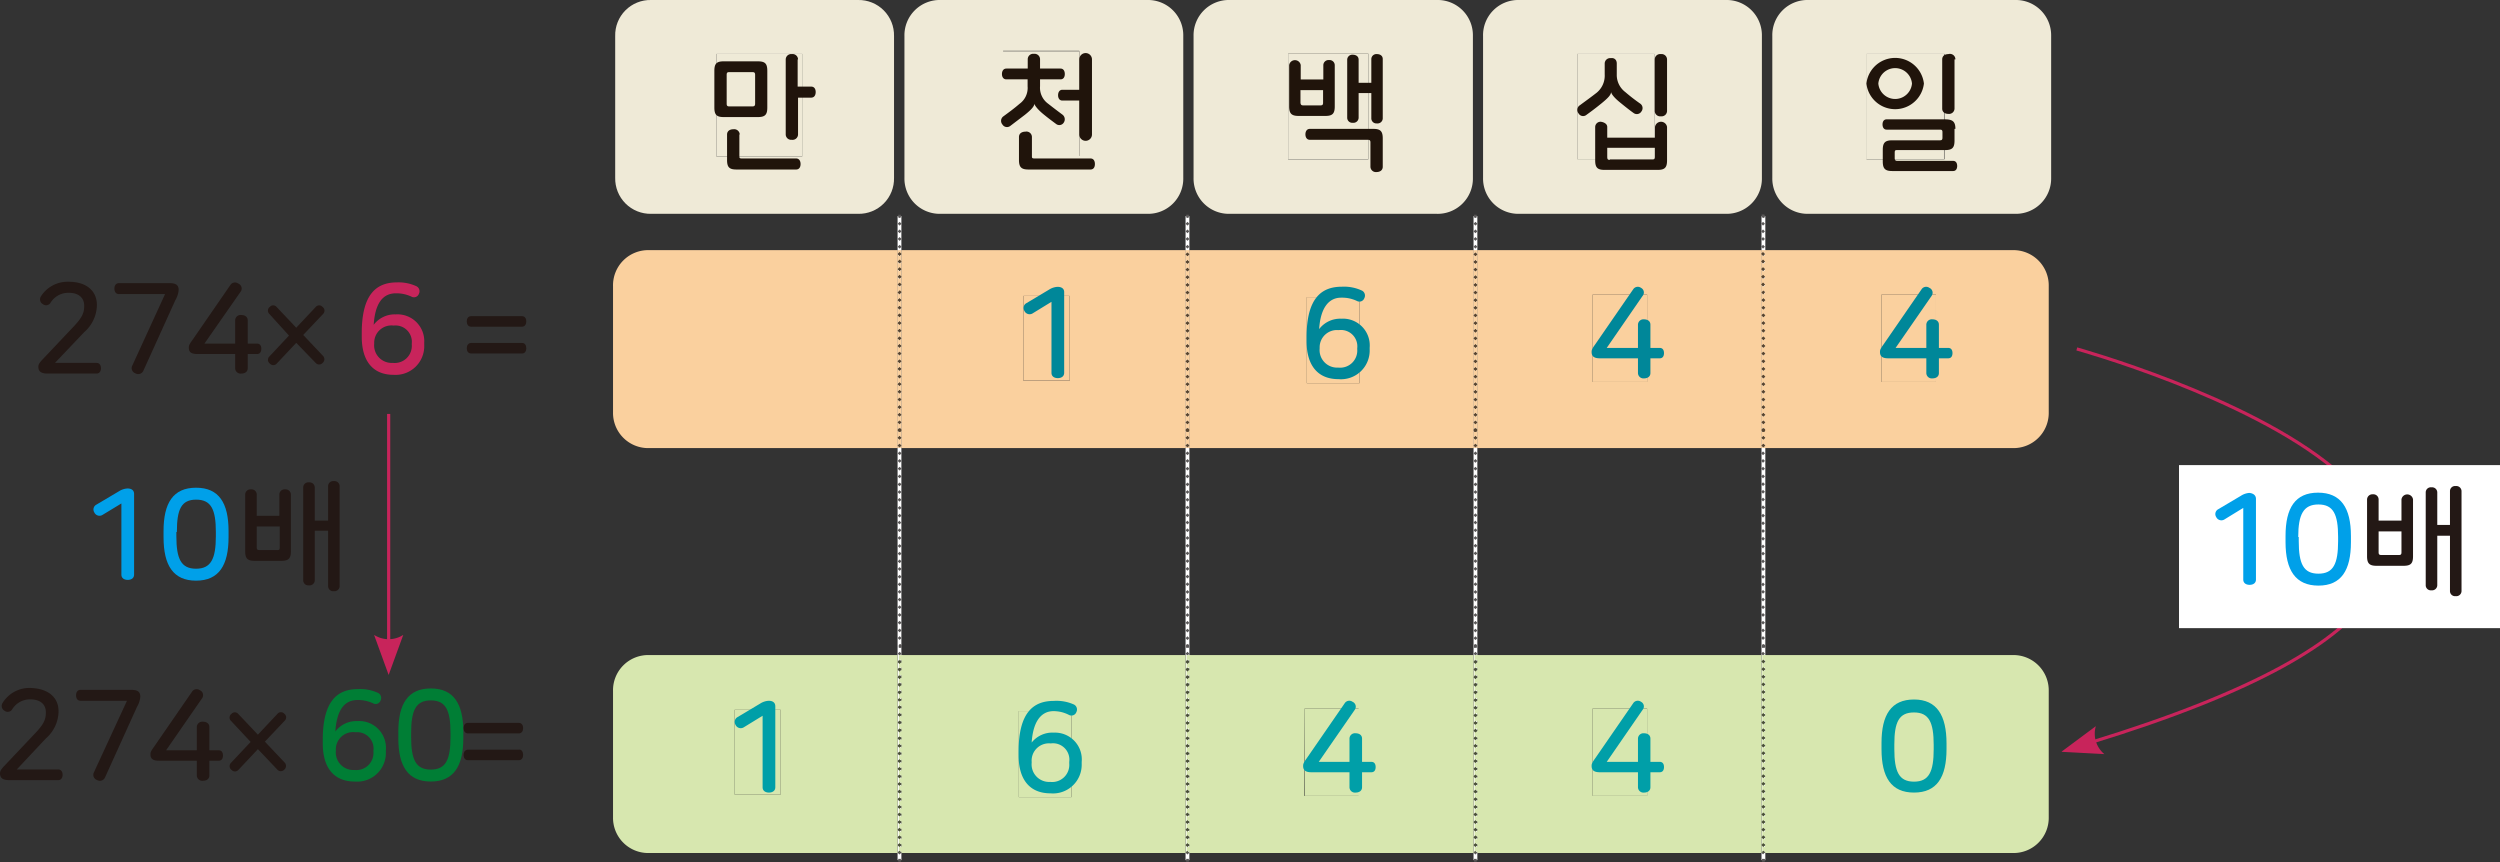 <svg xmlns="http://www.w3.org/2000/svg" xmlns:xlink="http://www.w3.org/1999/xlink" viewBox="0 0 196.89 67.89"><rect x="0" y="0" width="196.89" height="67.89" fill="#333333" stroke="none"/><defs><style>.cls-1,.cls-11{fill:none;}.cls-2{fill:#fff;}.cls-3{fill:#595757;}.cls-4{fill:#231815;}.cls-5{fill:#00a0e9;}.cls-6{clip-path:url(#clip-path);}.cls-7{fill:#efead7;}.cls-8{fill:#20140b;}.cls-9{fill:#c8245b;}.cls-10{fill:#007e35;}.cls-11{stroke:#c8245b;stroke-width:0.25px;}.cls-12{fill:#fad09e;}.cls-13{fill:#584530;}.cls-14{fill:#008799;}.cls-15{fill:#d7e7af;}.cls-16{fill:#494f38;}.cls-17{fill:#009fa8;}</style><clipPath id="clip-path" transform="translate(0 0)"><path class="cls-1" d="M56.42,4.25h6.76v8.07H56.42ZM51.28,0a2.77,2.77,0,0,0-2.83,2.84V14a2.78,2.78,0,0,0,2.83,2.84h16.3A2.77,2.77,0,0,0,70.41,14V2.84A2.78,2.78,0,0,0,67.58,0Z"/></clipPath></defs><title>자산 1</title><g id="레이어_2" data-name="레이어 2"><g id="레이어_1-2" data-name="레이어 1"><rect class="cls-2" x="70.69" y="17.02" width="0.3" height="16.86"/><rect class="cls-2" x="93.37" y="17.02" width="0.3" height="16.86"/><rect class="cls-2" x="116.05" y="17.02" width="0.3" height="16.86"/><rect class="cls-2" x="138.73" y="17.02" width="0.3" height="16.86"/><rect class="cls-2" x="70.69" y="33.87" width="0.3" height="17.01"/><rect class="cls-2" x="93.37" y="33.87" width="0.3" height="17.01"/><rect class="cls-2" x="116.05" y="33.87" width="0.3" height="17.01"/><rect class="cls-2" x="138.73" y="33.87" width="0.3" height="17.01"/><rect class="cls-2" x="70.69" y="50.88" width="0.3" height="16.86"/><rect class="cls-2" x="93.37" y="50.88" width="0.3" height="16.86"/><rect class="cls-2" x="116.05" y="50.88" width="0.3" height="16.86"/><rect class="cls-2" x="138.73" y="50.88" width="0.3" height="16.86"/><path class="cls-3" d="M71,17.62l-.15-.15-.15.15.15.15Zm0,.6-.15-.15-.15.15.15.15.15-.15m0,.6-.15-.15-.15.15.15.15.15-.15m0,.61-.15-.15-.15.15.15.15.15-.15m0,.6-.15-.15-.15.15.15.15L71,20m0,.6-.15-.15-.15.15.15.15.15-.15m0,.6-.15-.15-.15.15.15.15.15-.15m0,.6-.15-.15-.15.15.15.15.15-.15m0,.61-.15-.15-.15.15.15.15.15-.15m0,.6-.15-.15-.15.15.15.15L71,23m0,.6-.15-.15-.15.15.15.15.15-.15m0,.6-.15-.15-.15.15.15.15.15-.15m0,.6-.15-.15-.15.15.15.15.15-.15m0,.61-.15-.15-.15.15.15.15.15-.15m0,.6-.15-.15-.15.15.15.15.15-.15m0,.6-.15-.15-.15.15.15.15.15-.15m0,.6-.15-.15-.15.15.15.15.15-.15m0,.6-.15-.15-.15.15.15.15.15-.15m0,.61-.15-.15-.15.15.15.15.15-.15m0,.6-.15-.15-.15.15.15.15.15-.15m0,.6-.15-.15-.15.15.15.15.15-.15m0,.6-.15-.15-.15.15.15.15.15-.15m0,.6-.15-.15-.15.15.15.15.15-.15m0,.61-.15-.15-.15.15.15.15.15-.15m0,.6-.15-.15-.15.15.15.15.15-.15m0,.6-.15-.15-.15.15.15.15.15-.15m0,.6-.15-.15-.15.15.15.15.15-.15" transform="translate(0 0)"/><path class="cls-3" d="M70.84,17.17l.11-.05,0-.1,0-.11-.11,0-.1,0,0,.11,0,.1Zm0,16.85L71,34l0-.11,0-.1-.11-.05-.1.05,0,.1,0,.11.1,0" transform="translate(0 0)"/><path class="cls-3" d="M93.67,17.62l-.15-.15-.15.15.15.15Zm0,.6-.15-.15-.15.15.15.15.15-.15m0,.6-.15-.15-.15.15.15.15.15-.15m0,.61-.15-.15-.15.15.15.15.15-.15m0,.6-.15-.15-.15.15.15.15.15-.15m0,.6-.15-.15-.15.15.15.15.15-.15m0,.6-.15-.15-.15.15.15.15.15-.15m0,.6-.15-.15-.15.15.15.15.15-.15m0,.61-.15-.15-.15.15.15.15.15-.15m0,.6-.15-.15-.15.15.15.15.15-.15m0,.6-.15-.15-.15.15.15.15.15-.15m0,.6-.15-.15-.15.15.15.15.15-.15m0,.6-.15-.15-.15.15.15.15.15-.15m0,.61-.15-.15-.15.15.15.15.15-.15m0,.6-.15-.15-.15.15.15.15.15-.15m0,.6-.15-.15-.15.15.15.15.15-.15m0,.6-.15-.15-.15.15.15.15.15-.15m0,.6-.15-.15-.15.15.15.15.15-.15m0,.61-.15-.15-.15.15.15.15.15-.15m0,.6-.15-.15-.15.15.15.15.15-.15m0,.6-.15-.15-.15.15.15.15.15-.15m0,.6-.15-.15-.15.15.15.15.15-.15m0,.6-.15-.15-.15.15.15.15.15-.15m0,.61-.15-.15-.15.15.15.15.15-.15m0,.6-.15-.15-.15.15.15.15.15-.15m0,.6-.15-.15-.15.15.15.15.15-.15m0,.6-.15-.15-.15.15.15.15.15-.15" transform="translate(0 0)"/><path class="cls-3" d="M93.52,17.17l.11-.05,0-.1,0-.11-.11,0-.1,0,0,.11,0,.1Zm0,16.85.11,0,0-.11,0-.1-.11-.05-.1.05,0,.1,0,.11.1,0" transform="translate(0 0)"/><path class="cls-3" d="M116.35,17.62l-.15-.15-.15.15.15.15Zm0,.6-.15-.15-.15.15.15.15.15-.15m0,.6-.15-.15-.15.15.15.15.15-.15m0,.61-.15-.15-.15.15.15.15.15-.15m0,.6-.15-.15-.15.15.15.15.15-.15m0,.6-.15-.15-.15.15.15.15.15-.15m0,.6-.15-.15-.15.15.15.15.15-.15m0,.6-.15-.15-.15.15.15.15.15-.15m0,.61-.15-.15-.15.15.15.15.15-.15m0,.6-.15-.15-.15.15.15.15.15-.15m0,.6-.15-.15-.15.15.15.15.15-.15m0,.6-.15-.15-.15.15.15.15.15-.15m0,.6-.15-.15-.15.15.15.15.15-.15m0,.61-.15-.15-.15.15.15.15.15-.15m0,.6-.15-.15-.15.15.15.15.15-.15m0,.6-.15-.15-.15.15.15.15.15-.15m0,.6-.15-.15-.15.15.15.15.15-.15m0,.6-.15-.15-.15.15.15.15.15-.15m0,.61-.15-.15-.15.15.15.15.15-.15m0,.6-.15-.15-.15.15.15.15.15-.15m0,.6-.15-.15-.15.15.15.15.15-.15m0,.6-.15-.15-.15.15.15.15.15-.15m0,.6-.15-.15-.15.15.15.15.15-.15m0,.61-.15-.15-.15.15.15.15.15-.15m0,.6-.15-.15-.15.15.15.15.15-.15m0,.6-.15-.15-.15.15.15.15.15-.15m0,.6-.15-.15-.15.15.15.15.15-.15" transform="translate(0 0)"/><path class="cls-3" d="M116.2,17.17l.1-.05,0-.1,0-.11-.1,0-.11,0,0,.11,0,.1Zm0,16.85.1,0,0-.11,0-.1-.1-.05-.11.05,0,.1,0,.11.11,0" transform="translate(0 0)"/><path class="cls-3" d="M139,17.62l-.15-.15-.15.15.15.15Zm0,.6-.15-.15-.15.15.15.15.15-.15m0,.6-.15-.15-.15.15.15.15.15-.15m0,.61-.15-.15-.15.15.15.15.15-.15m0,.6-.15-.15-.15.15.15.15L139,20m0,.6-.15-.15-.15.15.15.15.15-.15m0,.6-.15-.15-.15.15.15.15.15-.15m0,.6-.15-.15-.15.15.15.15.15-.15m0,.61-.15-.15-.15.15.15.15.15-.15m0,.6-.15-.15-.15.15.15.15L139,23m0,.6-.15-.15-.15.15.15.15.15-.15m0,.6-.15-.15-.15.15.15.15.15-.15m0,.6-.15-.15-.15.15.15.15.15-.15m0,.61-.15-.15-.15.15.15.15.15-.15m0,.6-.15-.15-.15.15.15.15.15-.15m0,.6-.15-.15-.15.15.15.15.15-.15m0,.6-.15-.15-.15.15.15.15.15-.15m0,.6-.15-.15-.15.15.15.15.15-.15m0,.61-.15-.15-.15.15.15.15.15-.15m0,.6-.15-.15-.15.15.15.15.15-.15m0,.6-.15-.15-.15.15.15.15.15-.15m0,.6-.15-.15-.15.15.15.15.15-.15m0,.6-.15-.15-.15.15.15.15.15-.15m0,.61-.15-.15-.15.15.15.15.15-.15m0,.6-.15-.15-.15.15.15.15.15-.15m0,.6-.15-.15-.15.15.15.15.15-.15m0,.6-.15-.15-.15.15.15.15.15-.15" transform="translate(0 0)"/><path class="cls-3" d="M138.88,17.17l.1-.05L139,17l-.05-.11-.1,0-.11,0,0,.11,0,.1Zm0,16.85.1,0,.05-.11-.05-.1-.1-.05-.11.05,0,.1,0,.11.11,0" transform="translate(0 0)"/><path class="cls-3" d="M71,34.48l-.15-.15-.15.15.15.15Zm0,.61-.15-.15-.15.15.15.15.15-.15m0,.61-.15-.15-.15.15.15.15L71,35.7m0,.6-.15-.15-.15.15.15.15L71,36.3m0,.61-.15-.15-.15.15.15.15.15-.15m0,.61-.15-.15-.15.15.15.15.15-.15m0,.61L70.84,38l-.15.15.15.15.15-.15m0,.6-.15-.15-.15.15.15.15.15-.15m0,.61-.15-.15-.15.15.15.15.15-.15M71,40l-.15-.15-.15.15.15.15L71,40m0,.61-.15-.15-.15.15.15.15.15-.15m0,.6L70.84,41l-.15.15.15.15.15-.15m0,.61-.15-.15-.15.15.15.15.15-.15m0,.61-.15-.15-.15.15.15.15.15-.15M71,43l-.15-.15-.15.15.15.15L71,43m0,.6-.15-.15-.15.15.15.15.15-.15m0,.61-.15-.15-.15.15.15.15L71,44.2m0,.61-.15-.15-.15.15.15.15.15-.15m0,.61-.15-.15-.15.15.15.15.15-.15m0,.6-.15-.15-.15.15.15.15L71,46m0,.61-.15-.15-.15.15.15.15.15-.15m0,.61-.15-.15-.15.15.15.15.15-.15m0,.6-.15-.15-.15.15.15.15.15-.15m0,.61-.15-.15-.15.15.15.15.15-.15m0,.61-.15-.15-.15.15.15.15.15-.15m0,.61-.15-.15-.15.15.15.15.15-.15m0,.6-.15-.15-.15.15.15.15.15-.15" transform="translate(0 0)"/><path class="cls-3" d="M70.84,34,71,34l0-.11,0-.1-.11-.05-.1.05,0,.1,0,.11Zm0,17L71,51l0-.11,0-.1-.11-.05-.1.05,0,.1,0,.11.1,0" transform="translate(0 0)"/><path class="cls-3" d="M93.67,34.48l-.15-.15-.15.15.15.15Zm0,.61-.15-.15-.15.15.15.15.15-.15m0,.61-.15-.15-.15.15.15.15.15-.15m0,.6-.15-.15-.15.15.15.15.15-.15m0,.61-.15-.15-.15.15.15.15.15-.15m0,.61-.15-.15-.15.15.15.15.15-.15m0,.61L93.52,38l-.15.15.15.15.15-.15m0,.6-.15-.15-.15.15.15.15.15-.15m0,.61-.15-.15-.15.15.15.15.15-.15m0,.61-.15-.15-.15.15.15.15.15-.15m0,.61-.15-.15-.15.15.15.15.15-.15m0,.6L93.52,41l-.15.15.15.15.15-.15m0,.61-.15-.15-.15.15.15.15.15-.15m0,.61-.15-.15-.15.15.15.15.15-.15m0,.61-.15-.15-.15.15.15.15.15-.15m0,.6-.15-.15-.15.15.15.15.15-.15m0,.61-.15-.15-.15.15.15.15.15-.15m0,.61-.15-.15-.15.15.15.15.15-.15m0,.61-.15-.15-.15.15.15.15.15-.15m0,.6-.15-.15-.15.15.15.15.15-.15m0,.61-.15-.15-.15.15.15.15.15-.15m0,.61-.15-.15-.15.15.15.15.15-.15m0,.6-.15-.15-.15.15.15.15.15-.15m0,.61-.15-.15-.15.15.15.15.15-.15m0,.61-.15-.15-.15.15.15.15.15-.15m0,.61-.15-.15-.15.15.15.15.15-.15m0,.6-.15-.15-.15.15.15.15.15-.15" transform="translate(0 0)"/><path class="cls-3" d="M93.52,34l.11,0,0-.11,0-.1-.11-.05-.1.05,0,.1,0,.11Zm0,17,.11,0,0-.11,0-.1-.11-.05-.1.05,0,.1,0,.11.1,0" transform="translate(0 0)"/><path class="cls-3" d="M116.35,34.48l-.15-.15-.15.15.15.15Zm0,.61-.15-.15-.15.15.15.15.15-.15m0,.61-.15-.15-.15.15.15.15.15-.15m0,.6-.15-.15-.15.15.15.15.15-.15m0,.61-.15-.15-.15.15.15.15.15-.15m0,.61-.15-.15-.15.15.15.15.15-.15m0,.61L116.2,38l-.15.15.15.15.15-.15m0,.6-.15-.15-.15.15.15.15.15-.15m0,.61-.15-.15-.15.15.15.15.15-.15m0,.61-.15-.15-.15.15.15.15.15-.15m0,.61-.15-.15-.15.15.15.15.15-.15m0,.6L116.2,41l-.15.15.15.15.15-.15m0,.61-.15-.15-.15.15.15.15.15-.15m0,.61-.15-.15-.15.15.15.15.15-.15m0,.61-.15-.15-.15.15.15.15.15-.15m0,.6-.15-.15-.15.15.15.15.15-.15m0,.61-.15-.15-.15.15.15.15.15-.15m0,.61-.15-.15-.15.15.15.15.15-.15m0,.61-.15-.15-.15.15.15.15.15-.15m0,.6-.15-.15-.15.15.15.15.15-.15m0,.61-.15-.15-.15.15.15.15.15-.15m0,.61-.15-.15-.15.15.15.15.15-.15m0,.6-.15-.15-.15.15.15.15.15-.15m0,.61-.15-.15-.15.15.15.15.15-.15m0,.61-.15-.15-.15.15.15.15.15-.15m0,.61-.15-.15-.15.15.15.15.15-.15m0,.6-.15-.15-.15.15.15.15.15-.15" transform="translate(0 0)"/><path class="cls-3" d="M116.2,34l.1,0,0-.11,0-.1-.1-.05-.11.05,0,.1,0,.11Zm0,17,.1,0,0-.11,0-.1-.1-.05-.11.05,0,.1,0,.11.11,0" transform="translate(0 0)"/><path class="cls-3" d="M139,34.48l-.15-.15-.15.15.15.15Zm0,.61-.15-.15-.15.15.15.15.15-.15m0,.61-.15-.15-.15.15.15.15.15-.15m0,.6-.15-.15-.15.15.15.15.15-.15m0,.61-.15-.15-.15.15.15.15.15-.15m0,.61-.15-.15-.15.15.15.15.15-.15m0,.61-.15-.15-.15.15.15.15.15-.15m0,.6-.15-.15-.15.15.15.15.15-.15m0,.61-.15-.15-.15.15.15.15.15-.15m0,.61-.15-.15-.15.15.15.15L139,40m0,.61-.15-.15-.15.15.15.15.15-.15m0,.6-.15-.15-.15.15.15.15.15-.15m0,.61-.15-.15-.15.15.15.15.15-.15m0,.61-.15-.15-.15.15.15.15.15-.15m0,.61-.15-.15-.15.15.15.15L139,43m0,.6-.15-.15-.15.15.15.15.15-.15m0,.61-.15-.15-.15.15.15.15.15-.15m0,.61-.15-.15-.15.15.15.15.15-.15m0,.61-.15-.15-.15.15.15.15.15-.15m0,.6-.15-.15-.15.15.15.15L139,46m0,.61-.15-.15-.15.15.15.15.15-.15m0,.61-.15-.15-.15.15.15.15.15-.15m0,.6-.15-.15-.15.15.15.15.15-.15m0,.61-.15-.15-.15.15.15.15.15-.15m0,.61-.15-.15-.15.15.15.15.15-.15m0,.61-.15-.15-.15.15.15.15.15-.15m0,.6-.15-.15-.15.15.15.15.15-.15" transform="translate(0 0)"/><path class="cls-3" d="M138.88,34l.1,0,.05-.11-.05-.1-.1-.05-.11.05,0,.1,0,.11Zm0,17,.1,0,.05-.11-.05-.1-.1-.05-.11.05,0,.1,0,.11.11,0" transform="translate(0 0)"/><path class="cls-3" d="M71,51.48l-.15-.15-.15.15.15.15Zm0,.61-.15-.15-.15.15.15.15.15-.15m0,.6-.15-.15-.15.15.15.15.15-.15m0,.6-.15-.15-.15.15.15.15.15-.15m0,.6-.15-.15-.15.15.15.15.15-.15m0,.61-.15-.15-.15.15.15.15L71,54.5m0,.6L70.84,55l-.15.15.15.15L71,55.1m0,.6-.15-.15-.15.15.15.15L71,55.7m0,.6-.15-.15-.15.15.15.15L71,56.3m0,.6-.15-.15-.15.15.15.15L71,56.9m0,.61-.15-.15-.15.15.15.15.15-.15m0,.6L70.84,58l-.15.15.15.15.15-.15m0,.6-.15-.15-.15.15.15.15.15-.15m0,.6-.15-.15-.15.15.15.15.15-.15m0,.6-.15-.15-.15.15.15.15.15-.15m0,.61-.15-.15-.15.15.15.15.15-.15m0,.6L70.84,61l-.15.15.15.15.15-.15m0,.6-.15-.15-.15.15.15.15.15-.15m0,.6-.15-.15-.15.15.15.15.15-.15m0,.6-.15-.15-.15.15.15.15.15-.15m0,.61-.15-.15-.15.15.15.15.15-.15m0,.6L70.84,64l-.15.15.15.15.15-.15m0,.6-.15-.15-.15.15.15.15.15-.15m0,.6-.15-.15-.15.15.15.15.15-.15m0,.6-.15-.15-.15.15.15.15.15-.15m0,.61-.15-.15-.15.15.15.15.15-.15m0,.6L70.84,67l-.15.15.15.15.15-.15" transform="translate(0 0)"/><path class="cls-3" d="M70.84,51,71,51l0-.11,0-.1-.11-.05-.1.05,0,.1,0,.11Zm0,16.86.11,0,0-.11,0-.11-.11,0-.1,0,0,.11,0,.11.1,0" transform="translate(0 0)"/><path class="cls-3" d="M93.67,51.48l-.15-.15-.15.15.15.15Zm0,.61-.15-.15-.15.15.15.15.15-.15m0,.6-.15-.15-.15.15.15.15.15-.15m0,.6-.15-.15-.15.15.15.15.15-.15m0,.6-.15-.15-.15.15.15.15.15-.15m0,.61-.15-.15-.15.15.15.15.15-.15m0,.6L93.52,55l-.15.15.15.15.15-.15m0,.6-.15-.15-.15.15.15.15.15-.15m0,.6-.15-.15-.15.15.15.15.15-.15m0,.6-.15-.15-.15.15.15.15.15-.15m0,.61-.15-.15-.15.15.15.15.15-.15m0,.6L93.52,58l-.15.15.15.15.15-.15m0,.6-.15-.15-.15.15.15.15.15-.15m0,.6-.15-.15-.15.15.15.15.15-.15m0,.6-.15-.15-.15.15.15.15.15-.15m0,.61-.15-.15-.15.15.15.15.15-.15m0,.6L93.52,61l-.15.15.15.15.15-.15m0,.6-.15-.15-.15.15.15.15.15-.15m0,.6-.15-.15-.15.15.15.15.15-.15m0,.6-.15-.15-.15.15.15.15.15-.15m0,.61-.15-.15-.15.15.15.15.15-.15m0,.6L93.52,64l-.15.15.15.15.15-.15m0,.6-.15-.15-.15.15.15.15.15-.15m0,.6-.15-.15-.15.15.15.15.15-.15m0,.6-.15-.15-.15.15.15.15.15-.15m0,.61-.15-.15-.15.15.15.15.15-.15m0,.6L93.52,67l-.15.15.15.15.15-.15" transform="translate(0 0)"/><path class="cls-3" d="M93.52,51l.11,0,0-.11,0-.1-.11-.05-.1.05,0,.1,0,.11Zm0,16.86.11,0,0-.11,0-.11-.11,0-.1,0,0,.11,0,.11.1,0" transform="translate(0 0)"/><path class="cls-3" d="M116.35,51.48l-.15-.15-.15.15.15.15Zm0,.61-.15-.15-.15.15.15.15.15-.15m0,.6-.15-.15-.15.15.15.15.15-.15m0,.6-.15-.15-.15.15.15.15.15-.15m0,.6-.15-.15-.15.15.15.15.15-.15m0,.61-.15-.15-.15.15.15.15.15-.15m0,.6L116.2,55l-.15.15.15.15.15-.15m0,.6-.15-.15-.15.15.15.15.15-.15m0,.6-.15-.15-.15.15.15.15.15-.15m0,.6-.15-.15-.15.15.15.15.15-.15m0,.61-.15-.15-.15.15.15.15.15-.15m0,.6L116.2,58l-.15.15.15.15.15-.15m0,.6-.15-.15-.15.15.15.15.15-.15m0,.6-.15-.15-.15.15.15.15.15-.15m0,.6-.15-.15-.15.15.15.15.15-.15m0,.61-.15-.15-.15.15.15.15.15-.15m0,.6L116.2,61l-.15.15.15.15.15-.15m0,.6-.15-.15-.15.15.15.15.15-.15m0,.6-.15-.15-.15.15.15.15.15-.15m0,.6-.15-.15-.15.15.15.15.15-.15m0,.61-.15-.15-.15.15.15.15.15-.15m0,.6L116.2,64l-.15.15.15.15.15-.15m0,.6-.15-.15-.15.15.15.15.15-.15m0,.6-.15-.15-.15.15.15.15.15-.15m0,.6-.15-.15-.15.15.15.15.15-.15m0,.61-.15-.15-.15.15.15.15.15-.15m0,.6L116.2,67l-.15.15.15.15.15-.15" transform="translate(0 0)"/><path class="cls-3" d="M116.2,51l.1,0,0-.11,0-.1-.1-.05-.11.05,0,.1,0,.11Zm0,16.86.1,0,0-.11,0-.11-.1,0-.11,0,0,.11,0,.11.11,0" transform="translate(0 0)"/><path class="cls-3" d="M139,51.48l-.15-.15-.15.15.15.15Zm0,.61-.15-.15-.15.15.15.15.15-.15m0,.6-.15-.15-.15.15.15.15.15-.15m0,.6-.15-.15-.15.15.15.15.15-.15m0,.6-.15-.15-.15.15.15.15.15-.15m0,.61-.15-.15-.15.15.15.15.15-.15m0,.6-.15-.15-.15.15.15.15.15-.15m0,.6-.15-.15-.15.15.15.15.15-.15m0,.6-.15-.15-.15.15.15.15.15-.15m0,.6-.15-.15-.15.15.15.15.15-.15m0,.61-.15-.15-.15.15.15.15.15-.15m0,.6-.15-.15-.15.15.15.15.15-.15m0,.6-.15-.15-.15.15.15.15.15-.15m0,.6-.15-.15-.15.15.15.15.15-.15m0,.6-.15-.15-.15.15.15.15.15-.15m0,.61-.15-.15-.15.15.15.15.15-.15m0,.6-.15-.15-.15.15.15.15.15-.15m0,.6-.15-.15-.15.15.15.15.15-.15m0,.6-.15-.15-.15.15.15.15.15-.15m0,.6-.15-.15-.15.15.15.15.15-.15m0,.61-.15-.15-.15.15.15.15.15-.15m0,.6-.15-.15-.15.15.15.15.15-.15m0,.6-.15-.15-.15.15.15.15.15-.15m0,.6-.15-.15-.15.15.15.15.15-.15m0,.6-.15-.15-.15.15.15.15.15-.15m0,.61-.15-.15-.15.15.15.15.15-.15m0,.6-.15-.15-.15.15.15.15.15-.15" transform="translate(0 0)"/><path class="cls-3" d="M138.88,51l.1,0,.05-.11-.05-.1-.1-.05-.11.05,0,.1,0,.11Zm0,16.86.1,0,.05-.11-.05-.11-.1,0-.11,0,0,.11,0,.11.11,0" transform="translate(0 0)"/><path class="cls-4" d="M60.43,5.58V8.47c0,.57-.18.75-.75.75H57c-.56,0-.74-.18-.74-.75V5.58c0-.57.18-.75.74-.75h2.67C60.25,4.83,60.43,5,60.43,5.58Zm-3.2.31V8.17c0,.15.05.21.2.21h1.83c.15,0,.21-.06.21-.21V5.89c0-.16-.06-.21-.21-.21H57.43C57.28,5.68,57.23,5.73,57.23,5.89Zm1,4.7v1.69c0,.15,0,.2.2.2h4.27c.24,0,.35.2.35.44s-.11.43-.35.43H58c-.56,0-.74-.18-.74-.75v-2c0-.29.23-.42.49-.42A.44.44,0,0,1,58.26,10.59Zm4.59-5.91V6.82h1.06c.26,0,.36.2.36.43s-.1.44-.36.44H62.85v2.9a.43.43,0,0,1-.49.42.43.43,0,0,1-.48-.42V4.68a.43.43,0,0,1,.48-.42A.43.43,0,0,1,62.85,4.68Z" transform="translate(0 0)"/><path class="cls-4" d="M81.91,4.66V5.4h1.61c.24,0,.34.2.34.43s-.1.42-.34.42H81.91v.54a1.55,1.55,0,0,0,.64,1.38c.47.37.82.63,1.14.87a.46.46,0,0,1,.09.61.4.4,0,0,1-.6.11c-.24-.17-.62-.45-1-.77s-.66-.64-.71-.82h0c0,.2-.23.47-.74.87l-1.17.89a.42.42,0,0,1-.6-.12A.44.44,0,0,1,79,9.18c.42-.31.84-.61,1.29-1a1.54,1.54,0,0,0,.64-1.38V6.25H79.26c-.24,0-.34-.19-.34-.42s.1-.43.34-.43h1.68V4.66a.44.44,0,0,1,.49-.42A.43.43,0,0,1,81.91,4.66Zm-.64,6.13v1.49c0,.15,0,.2.21.2h4.4c.25,0,.35.2.35.44s-.1.43-.35.43H81c-.56,0-.75-.18-.75-.75V10.79c0-.29.24-.42.5-.42A.43.43,0,0,1,81.27,10.79ZM86,4.68v5.91a.48.48,0,0,1-1,0V7.92H83.67c-.23,0-.34-.19-.34-.42s.11-.43.34-.43H85V4.68a.48.48,0,0,1,1,0Z" transform="translate(0 0)"/><path class="cls-4" d="M102.44,5.13V6.26h1.78V5.13a.46.46,0,0,1,.91,0V8.38c0,.57-.19.75-.75.75h-2.1c-.56,0-.74-.18-.74-.75V5.13a.41.41,0,0,1,.45-.4A.41.41,0,0,1,102.44,5.13Zm.2,3.17H104c.15,0,.2-.05.2-.2v-1h-1.78v1C102.44,8.25,102.5,8.3,102.64,8.3Zm6.26,2.6v2.23a.43.43,0,0,1-.48.42c-.26,0-.49-.13-.49-.42V11.21c0-.15-.06-.2-.2-.2h-4.56c-.25,0-.35-.2-.35-.43s.1-.43.35-.43h5C108.72,10.15,108.9,10.33,108.9,10.9Zm0-6.25V9.33a.45.45,0,0,1-.9,0v-2h-1V9.28a.41.41,0,0,1-.46.39.4.4,0,0,1-.44-.39V4.7a.4.4,0,0,1,.44-.39c.24,0,.46.12.46.39V6.52h1V4.65a.45.45,0,0,1,.9,0Z" transform="translate(0 0)"/><path class="cls-4" d="M127.33,5v.85A1.69,1.69,0,0,0,128,7.25c.45.38.86.69,1.19.92a.45.45,0,0,1-.52.74c-.25-.18-.64-.48-1.07-.83s-.67-.63-.72-.83h0c0,.22-.25.48-.73.88s-.84.65-1.24.94a.41.41,0,0,1-.59-.14.45.45,0,0,1,.09-.63c.46-.34.88-.64,1.34-1a1.71,1.71,0,0,0,.63-1.44V5a.43.43,0,0,1,.49-.42C127.1,4.54,127.33,4.67,127.33,5ZM126.58,10v.84h3.77V10a.42.42,0,0,1,.46-.41c.26,0,.49.13.49.41v2.63c0,.57-.19.75-.75.75h-4.17c-.56,0-.75-.18-.75-.75V10a.42.42,0,0,1,.47-.41A.43.43,0,0,1,126.58,10Zm.21,2.56h3.35c.15,0,.21-.06.21-.21v-.71h-3.77v.71C126.58,12.54,126.63,12.6,126.79,12.6Zm4.51-7.92v4.1c0,.29-.23.42-.49.42a.43.43,0,0,1-.48-.42V4.68a.43.43,0,0,1,.48-.42C131.07,4.26,131.3,4.39,131.3,4.68Z" transform="translate(0 0)"/><path class="cls-4" d="M151.52,6.58a2.27,2.27,0,0,1-4.52,0,2.27,2.27,0,0,1,4.52,0Zm-3.59,0a1.33,1.33,0,0,0,2.66,0,1.33,1.33,0,0,0-2.66,0Zm6,3.57v.92c0,.57-.19.75-.75.75h-3.76c-.14,0-.2,0-.2.21v.43c0,.15.06.21.2.21h4.4c.22,0,.32.19.32.4s-.1.4-.32.4h-4.79c-.57,0-.75-.18-.75-.75V11.8c0-.57.18-.75.75-.75h3.74c.16,0,.21-.05.21-.21v-.43c0-.15-.05-.2-.21-.2h-4.19c-.22,0-.32-.19-.32-.41s.1-.4.32-.4h4.6C153.79,9.4,154,9.58,154,10.15Zm0-5.47V8.55a.43.43,0,0,1-.49.42.43.43,0,0,1-.48-.42V4.68a.43.43,0,0,1,.48-.42A.43.43,0,0,1,154,4.68Z" transform="translate(0 0)"/><path class="cls-5" d="M83.81,23v6.36c0,.29-.23.42-.5.42s-.5-.13-.5-.42V23.77l-1.5.92a.45.45,0,0,1-.63-.2.43.43,0,0,1,.15-.61l1.79-1.07a1.38,1.38,0,0,1,.67-.22C83.59,22.59,83.81,22.72,83.81,23Z" transform="translate(0 0)"/><path class="cls-5" d="M107.27,22.89a.44.44,0,0,1,.18.59.41.41,0,0,1-.59.22,2.77,2.77,0,0,0-1.22-.26c-1,0-1.64.81-1.75,2.48a2.08,2.08,0,0,1,1.74-.82,2.11,2.11,0,0,1,2.24,2.28v.16a2.26,2.26,0,0,1-2.46,2.32c-1.63,0-2.51-1.08-2.51-3v-.28c0-3.11,1.18-4,2.78-4A3.34,3.34,0,0,1,107.27,22.89Zm-3.34,4.48v.08a1.38,1.38,0,0,0,1.46,1.5,1.35,1.35,0,0,0,1.5-1.45v-.07A1.29,1.29,0,0,0,105.43,26,1.36,1.36,0,0,0,103.93,27.37Z" transform="translate(0 0)"/><path class="cls-5" d="M129.37,23.31l-2.83,4.09H129V25.57a.43.43,0,0,1,.49-.42c.26,0,.5.13.5.42V27.4h.73c.25,0,.34.19.34.41s-.09.41-.34.41H130v1.16c0,.29-.24.42-.5.42a.43.43,0,0,1-.49-.42V28.22h-3c-.46,0-.65-.16-.65-.49,0-.13,0-.22.27-.59l3-4.35a.43.43,0,0,1,.62-.12A.42.42,0,0,1,129.37,23.31Z" transform="translate(0 0)"/><path class="cls-5" d="M152.12,23.31l-2.83,4.09h2.42V25.57a.43.43,0,0,1,.49-.42c.26,0,.5.13.5.42V27.4h.73c.25,0,.34.19.34.41s-.09.41-.34.41h-.73v1.16c0,.29-.24.42-.5.42a.43.43,0,0,1-.49-.42V28.22h-3c-.46,0-.65-.16-.65-.49,0-.13,0-.22.27-.59l3-4.35a.43.43,0,0,1,.62-.12A.42.42,0,0,1,152.12,23.31Z" transform="translate(0 0)"/><path class="cls-5" d="M61.06,55.62V62c0,.29-.23.42-.5.42s-.5-.13-.5-.42V56.37l-1.5.92a.45.45,0,0,1-.63-.2.43.43,0,0,1,.15-.61l1.79-1.07a1.38,1.38,0,0,1,.67-.22C60.84,55.19,61.06,55.32,61.06,55.62Z" transform="translate(0 0)"/><path class="cls-5" d="M84.59,55.49a.44.44,0,0,1,.18.59.41.41,0,0,1-.59.22A2.77,2.77,0,0,0,83,56c-1,0-1.64.81-1.75,2.48A2.08,2.08,0,0,1,83,57.7,2.11,2.11,0,0,1,85.19,60v.16a2.26,2.26,0,0,1-2.46,2.32c-1.63,0-2.51-1.08-2.51-3v-.28c0-3.11,1.18-4,2.78-4A3.34,3.34,0,0,1,84.59,55.49ZM81.25,60v.08a1.38,1.38,0,0,0,1.46,1.5,1.35,1.35,0,0,0,1.5-1.45V60a1.29,1.29,0,0,0-1.46-1.45A1.36,1.36,0,0,0,81.25,60Z" transform="translate(0 0)"/><path class="cls-5" d="M106.69,55.91,103.86,60h2.42V58.17a.43.43,0,0,1,.49-.42c.26,0,.5.13.5.42V60H108c.25,0,.34.19.34.41s-.09.41-.34.41h-.73V62c0,.29-.24.42-.5.42a.43.43,0,0,1-.49-.42V60.82h-3c-.46,0-.65-.16-.65-.49,0-.13,0-.22.27-.59l3-4.35a.43.43,0,0,1,.62-.12A.42.42,0,0,1,106.69,55.91Z" transform="translate(0 0)"/><path class="cls-5" d="M129.37,55.91,126.54,60H129V58.17a.43.43,0,0,1,.49-.42c.26,0,.5.13.5.42V60h.73c.25,0,.34.19.34.41s-.09.41-.34.41H130V62c0,.29-.24.42-.5.42A.43.43,0,0,1,129,62V60.82h-3c-.46,0-.65-.16-.65-.49,0-.13,0-.22.27-.59l3-4.35a.43.43,0,0,1,.62-.12A.42.42,0,0,1,129.37,55.91Z" transform="translate(0 0)"/><path class="cls-5" d="M153.3,58.55V59c0,2.21-.76,3.42-2.56,3.42s-2.56-1.21-2.56-3.42v-.49c0-2.21.76-3.42,2.56-3.42S153.3,56.34,153.3,58.55Zm-4.11.08V59c0,1.78.37,2.56,1.55,2.56s1.55-.78,1.55-2.56v-.33c0-1.78-.37-2.56-1.55-2.56S149.19,56.85,149.19,58.63Z" transform="translate(0 0)"/><g class="cls-6"><rect class="cls-7" x="48.45" width="21.96" height="16.87"/></g><rect class="cls-7" x="56.42" y="4.25" width="6.77" height="8.07"/><path class="cls-8" d="M60.43,5.58V8.47c0,.57-.18.75-.75.75H57c-.56,0-.74-.18-.74-.75V5.58c0-.57.18-.75.74-.75h2.67C60.25,4.83,60.43,5,60.43,5.58Zm-3.2.31V8.17c0,.15.05.21.2.21h1.83c.15,0,.21-.06.21-.21V5.89c0-.16-.06-.21-.21-.21H57.43C57.28,5.68,57.23,5.73,57.23,5.89Zm1,4.7v1.69c0,.15,0,.2.2.2h4.27c.24,0,.35.2.35.44s-.11.43-.35.43H58c-.56,0-.74-.18-.74-.75v-2c0-.29.23-.42.49-.42A.44.44,0,0,1,58.26,10.59Zm4.59-5.91V6.82h1.06c.26,0,.36.2.36.43s-.1.44-.36.44H62.85v2.9a.43.43,0,0,1-.49.42.43.43,0,0,1-.48-.42V4.68a.43.43,0,0,1,.48-.42A.43.43,0,0,1,62.85,4.68Z" transform="translate(0 0)"/><path class="cls-7" d="M79,4h6v8.28H79Zm11.4-4H74.07a2.78,2.78,0,0,0-2.84,2.84V14a2.78,2.78,0,0,0,2.84,2.84H90.36A2.77,2.77,0,0,0,93.19,14V2.84A2.78,2.78,0,0,0,90.36,0" transform="translate(0 0)"/><rect class="cls-7" x="78.96" y="4.04" width="6.02" height="8.28"/><path class="cls-8" d="M81.91,4.66V5.4h1.61c.24,0,.34.2.34.43s-.1.42-.34.42H81.91v.54a1.55,1.55,0,0,0,.64,1.38c.47.37.82.63,1.14.87a.46.46,0,0,1,.09.61.41.41,0,0,1-.61.11c-.23-.17-.61-.45-1-.77s-.66-.64-.71-.82h0c0,.2-.24.47-.74.87l-1.17.89a.42.42,0,0,1-.6-.12A.44.44,0,0,1,79,9.18c.42-.31.84-.61,1.29-1a1.54,1.54,0,0,0,.64-1.38V6.25H79.26c-.24,0-.35-.19-.35-.42s.11-.43.35-.43h1.68V4.66a.43.43,0,0,1,.49-.42A.43.43,0,0,1,81.91,4.66Zm-.64,6.13v1.49c0,.15,0,.2.21.2h4.4c.25,0,.35.2.35.44s-.1.43-.35.43H81c-.56,0-.75-.18-.75-.75V10.79c0-.29.24-.42.5-.42A.43.43,0,0,1,81.27,10.79ZM86,4.68v5.91a.48.48,0,0,1-1,0V7.92H83.67c-.23,0-.34-.19-.34-.42s.11-.43.34-.43H85V4.68a.48.48,0,0,1,1,0Z" transform="translate(0 0)"/><path class="cls-7" d="M101.45,4.22h6.31v8.34h-6.31ZM113.14,0H96.85A2.78,2.78,0,0,0,94,2.84V14a2.78,2.78,0,0,0,2.84,2.84h16.29A2.78,2.78,0,0,0,116,14V2.84A2.78,2.78,0,0,0,113.14,0" transform="translate(0 0)"/><rect class="cls-7" x="101.45" y="4.22" width="6.3" height="8.33"/><path class="cls-8" d="M102.44,5.13V6.26h1.78V5.13a.41.41,0,0,1,.45-.4.41.41,0,0,1,.45.4V8.38c0,.57-.18.75-.74.75h-2.1c-.56,0-.75-.18-.75-.75V5.13a.46.46,0,0,1,.91,0Zm.2,3.17H104c.14,0,.2-.05.2-.2v-1h-1.78v1C102.44,8.25,102.49,8.3,102.64,8.3Zm6.26,2.6v2.23c0,.29-.23.42-.49.42a.43.43,0,0,1-.48-.42V11.21c0-.15-.06-.2-.21-.2h-4.56c-.24,0-.35-.2-.35-.43s.11-.43.35-.43h5C108.71,10.15,108.9,10.33,108.9,10.9Zm0-6.25V9.33a.41.41,0,0,1-.46.39.4.4,0,0,1-.44-.39v-2h-1V9.28a.41.41,0,0,1-.46.39.4.4,0,0,1-.44-.39V4.7a.4.4,0,0,1,.44-.39c.24,0,.46.12.46.39V6.52h1V4.65a.4.4,0,0,1,.44-.39C108.68,4.26,108.9,4.38,108.9,4.65Z" transform="translate(0 0)"/><path class="cls-7" d="M124.22,4.25h6.07v8.28h-6.07ZM135.92,0H119.63a2.77,2.77,0,0,0-2.83,2.84V14a2.78,2.78,0,0,0,2.83,2.84h16.29A2.78,2.78,0,0,0,138.76,14V2.84A2.78,2.78,0,0,0,135.92,0" transform="translate(0 0)"/><rect class="cls-7" x="124.22" y="4.25" width="6.08" height="8.28"/><path class="cls-8" d="M127.33,5v.85A1.69,1.69,0,0,0,128,7.25a14.57,14.57,0,0,0,1.19.92.43.43,0,0,1,.08.61.42.42,0,0,1-.6.13c-.26-.18-.64-.48-1.07-.83s-.67-.63-.72-.83h0c0,.22-.25.48-.74.88s-.83.65-1.23.94a.41.41,0,0,1-.59-.14.43.43,0,0,1,.09-.63c.46-.34.88-.64,1.34-1a1.74,1.74,0,0,0,.63-1.44V5a.43.43,0,0,1,.49-.42C127.09,4.54,127.33,4.67,127.33,5ZM126.58,10v.84h3.76V10a.48.48,0,0,1,.95,0v2.63c0,.57-.18.75-.74.75h-4.18c-.56,0-.74-.18-.74-.75V10a.42.42,0,0,1,.46-.41C126.34,9.63,126.58,9.76,126.58,10Zm.2,2.56h3.36c.15,0,.2-.06.2-.21v-.71h-3.76v.71C126.58,12.54,126.63,12.6,126.78,12.6Zm4.51-7.92v4.1a.43.43,0,0,1-.48.42.43.43,0,0,1-.49-.42V4.68a.43.43,0,0,1,.49-.42A.43.43,0,0,1,131.29,4.68Z" transform="translate(0 0)"/><path class="cls-7" d="M147,4.25h6.14v8.3H147ZM158.7,0H142.41a2.77,2.77,0,0,0-2.83,2.84V14a2.78,2.78,0,0,0,2.83,2.84H158.7A2.78,2.78,0,0,0,161.54,14V2.84A2.78,2.78,0,0,0,158.7,0" transform="translate(0 0)"/><rect class="cls-7" x="146.97" y="4.25" width="6.13" height="8.29"/><path class="cls-8" d="M151.52,6.58a2.28,2.28,0,0,1-4.53,0,2.28,2.28,0,0,1,4.53,0Zm-3.59,0a1.33,1.33,0,0,0,2.65,0,1.33,1.33,0,0,0-2.65,0Zm6,3.57v.92c0,.57-.18.75-.75.75h-3.75c-.15,0-.21,0-.21.21v.43c0,.15.06.21.21.21h4.39c.23,0,.32.19.32.4s-.09.4-.32.4h-4.79c-.56,0-.75-.18-.75-.75V11.8c0-.57.19-.75.75-.75h3.75c.15,0,.2-.05.2-.21v-.43c0-.15-.05-.2-.2-.2h-4.2c-.22,0-.32-.19-.32-.41s.1-.4.32-.4h4.6C153.79,9.4,154,9.58,154,10.15Zm0-5.47V8.55a.43.43,0,0,1-.48.42c-.26,0-.49-.13-.49-.42V4.68c0-.29.23-.42.49-.42A.43.43,0,0,1,154,4.68Z" transform="translate(0 0)"/><path class="cls-4" d="M7.63,24v.1a2.88,2.88,0,0,1-1,2.06l-2.3,2.42H7.6c.24,0,.35.19.35.42s-.11.42-.35.42H3.75c-.52,0-.73-.17-.73-.54,0-.17.09-.31.3-.54l2.44-2.58c.71-.74.87-1.12.87-1.65v-.05c0-.58-.41-1-1.21-1a1.64,1.64,0,0,0-1.45.8.41.41,0,0,1-.6.09.43.43,0,0,1-.14-.62A2.48,2.48,0,0,1,5.4,22.19C6.91,22.19,7.63,23,7.63,24Z" transform="translate(0 0)"/><path class="cls-4" d="M14.07,22.84a1.89,1.89,0,0,1-.26.8L11.29,29.2a.44.44,0,0,1-.63.2.43.43,0,0,1-.24-.61L13,23.16H9.36c-.24,0-.35-.2-.35-.43s.11-.43.35-.43h4C13.88,22.3,14.07,22.47,14.07,22.84Z" transform="translate(0 0)"/><path class="cls-4" d="M18.93,23,16.1,27.06h2.42V25.23a.43.43,0,0,1,.49-.42c.26,0,.5.13.5.42v1.83h.73c.25,0,.34.19.34.41s-.09.41-.34.41h-.73V29c0,.29-.24.42-.5.42a.43.43,0,0,1-.49-.42V27.88h-3c-.46,0-.65-.16-.65-.49,0-.13,0-.22.27-.59l3-4.35a.43.43,0,0,1,.62-.12A.42.42,0,0,1,18.93,23Z" transform="translate(0 0)"/><path class="cls-4" d="M25.4,24.17a.36.36,0,0,1,.07.53l-1.59,1.68,1.58,1.67a.38.38,0,0,1-.06.54.36.36,0,0,1-.53,0L23.33,27l-1.54,1.64a.36.36,0,0,1-.53,0,.37.37,0,0,1-.07-.54l1.57-1.67L21.19,24.7a.36.36,0,0,1,.06-.53.35.35,0,0,1,.53,0l1.55,1.64,1.54-1.64A.35.35,0,0,1,25.4,24.17Z" transform="translate(0 0)"/><path class="cls-9" d="M32.81,22.55a.44.44,0,0,1,.18.59.41.41,0,0,1-.59.22,2.77,2.77,0,0,0-1.22-.26c-1.05,0-1.64.81-1.75,2.48a2.08,2.08,0,0,1,1.74-.82A2.11,2.11,0,0,1,33.41,27v.16A2.26,2.26,0,0,1,31,29.52c-1.63,0-2.51-1.08-2.51-3v-.28c0-3.11,1.18-4,2.78-4A3.34,3.34,0,0,1,32.81,22.55ZM29.47,27v.08a1.38,1.38,0,0,0,1.46,1.5,1.35,1.35,0,0,0,1.5-1.45v-.07A1.29,1.29,0,0,0,31,25.64,1.36,1.36,0,0,0,29.47,27Z" transform="translate(0 0)"/><path class="cls-4" d="M41.45,25.31c0,.23-.11.42-.34.42h-4c-.24,0-.35-.19-.35-.42s.11-.41.35-.41h4C41.34,24.9,41.45,25.09,41.45,25.31Zm0,2.12c0,.22-.11.41-.34.41h-4c-.24,0-.35-.19-.35-.41s.11-.42.35-.42h4C41.34,27,41.45,27.2,41.45,27.43Z" transform="translate(0 0)"/><path class="cls-4" d="M4.61,56v.1a2.88,2.88,0,0,1-1,2.06L1.32,60.6H4.58c.24,0,.35.19.35.42s-.11.42-.35.42H.73c-.52,0-.73-.17-.73-.54,0-.17.09-.31.3-.54l2.44-2.58c.71-.74.87-1.12.87-1.65v-.05c0-.58-.41-1-1.21-1a1.64,1.64,0,0,0-1.45.8.41.41,0,0,1-.6.09.43.43,0,0,1-.14-.62,2.48,2.48,0,0,1,2.17-1.17C3.89,54.22,4.61,55,4.61,56Z" transform="translate(0 0)"/><path class="cls-4" d="M11.05,54.87a1.89,1.89,0,0,1-.26.8L8.27,61.23a.44.44,0,0,1-.63.2.43.43,0,0,1-.24-.61L10,55.19H6.34c-.24,0-.35-.2-.35-.43s.11-.43.35-.43h4C10.86,54.33,11.05,54.5,11.05,54.87Z" transform="translate(0 0)"/><path class="cls-4" d="M15.91,55l-2.83,4.09H15.5V57.26a.43.43,0,0,1,.49-.42c.26,0,.5.13.5.42v1.83h.73c.25,0,.34.19.34.41s-.09.41-.34.41h-.73v1.16c0,.29-.24.42-.5.42a.43.43,0,0,1-.49-.42V59.91h-3c-.46,0-.65-.16-.65-.49,0-.13,0-.22.27-.59l3-4.35a.43.43,0,0,1,.62-.12A.42.42,0,0,1,15.91,55Z" transform="translate(0 0)"/><path class="cls-4" d="M22.38,56.2a.36.36,0,0,1,.07.53l-1.59,1.68,1.58,1.67a.38.38,0,0,1-.06.54.36.36,0,0,1-.53,0L20.31,59l-1.54,1.64a.36.36,0,0,1-.53,0,.37.37,0,0,1-.07-.54l1.57-1.67-1.57-1.68a.36.36,0,0,1,.06-.53.35.35,0,0,1,.53,0l1.55,1.64,1.54-1.64A.35.35,0,0,1,22.38,56.2Z" transform="translate(0 0)"/><path class="cls-10" d="M29.79,54.58a.44.44,0,0,1,.18.59.41.41,0,0,1-.59.22,2.77,2.77,0,0,0-1.22-.26c-1.05,0-1.64.81-1.75,2.48a2.08,2.08,0,0,1,1.74-.82,2.11,2.11,0,0,1,2.24,2.28v.16a2.26,2.26,0,0,1-2.46,2.32c-1.63,0-2.51-1.08-2.51-3v-.28c0-3.11,1.18-4,2.78-4A3.34,3.34,0,0,1,29.79,54.58Zm-3.34,4.48v.08a1.38,1.38,0,0,0,1.46,1.5,1.35,1.35,0,0,0,1.5-1.45v-.07A1.29,1.29,0,0,0,28,57.67,1.36,1.36,0,0,0,26.45,59.06Z" transform="translate(0 0)"/><path class="cls-10" d="M36.49,57.64v.49c0,2.21-.76,3.42-2.56,3.42s-2.56-1.21-2.56-3.42v-.49c0-2.21.76-3.42,2.56-3.42S36.49,55.43,36.49,57.64Zm-4.11.08v.33c0,1.78.37,2.56,1.55,2.56s1.55-.78,1.55-2.56v-.33c0-1.78-.37-2.56-1.55-2.56S32.38,55.94,32.38,57.72Z" transform="translate(0 0)"/><path class="cls-4" d="M41.2,57.34c0,.23-.11.42-.34.42h-4c-.24,0-.35-.19-.35-.42s.11-.41.35-.41h4C41.09,56.93,41.2,57.12,41.2,57.34Zm0,2.12c0,.22-.11.41-.34.41h-4c-.24,0-.35-.19-.35-.41s.11-.42.35-.42h4C41.09,59,41.2,59.23,41.2,59.46Z" transform="translate(0 0)"/><path class="cls-5" d="M10.56,38.9v6.35c0,.29-.23.42-.5.42s-.5-.13-.5-.42v-5.6l-1.5.91a.45.45,0,0,1-.63-.2.43.43,0,0,1,.15-.61l1.79-1.06a1.38,1.38,0,0,1,.67-.22C10.34,38.47,10.56,38.6,10.56,38.9Z" transform="translate(0 0)"/><path class="cls-5" d="M18,41.82v.49c0,2.21-.76,3.42-2.56,3.42s-2.56-1.21-2.56-3.42v-.49c0-2.21.76-3.41,2.56-3.41S18,39.61,18,41.82Zm-4.11.08v.33c0,1.78.37,2.56,1.55,2.56S17,44,17,42.23V41.9c0-1.78-.37-2.55-1.55-2.55S13.93,40.12,13.93,41.9Z" transform="translate(0 0)"/><path class="cls-4" d="M20.22,38.94v1.68H22V38.94a.41.41,0,0,1,.45-.4.42.42,0,0,1,.46.4v4.48c0,.57-.19.75-.76.75H20.07c-.57,0-.76-.18-.76-.75V38.94a.42.42,0,0,1,.46-.4A.41.41,0,0,1,20.22,38.94Zm.21,4.38h1.39c.15,0,.21,0,.21-.21V41.46H20.22v1.65C20.22,43.27,20.28,43.32,20.43,43.32Zm6.32-5v7.85a.41.41,0,0,1-.46.39.4.4,0,0,1-.45-.39V41.8H24.79v3.91a.41.41,0,0,1-.46.39.4.4,0,0,1-.45-.39V38.38a.4.4,0,0,1,.45-.39.41.41,0,0,1,.46.39V41h1.05V38.28a.4.4,0,0,1,.45-.39A.41.41,0,0,1,26.75,38.28Z" transform="translate(0 0)"/><line class="cls-11" x1="30.61" y1="32.6" x2="30.61" y2="50.78"/><path class="cls-9" d="M30.61,53.15,31.76,50a2.11,2.11,0,0,1-2.3,0l1.15,3.16" transform="translate(0 0)"/><path class="cls-11" d="M163.56,27.48s53.73,14.88,1.07,31" transform="translate(0 0)"/><path class="cls-9" d="M162.37,59.21l3.36.18a2.09,2.09,0,0,1-.67-2.2l-2.69,2" transform="translate(0 0)"/><rect class="cls-2" x="171.61" y="36.63" width="25.28" height="12.84"/><path class="cls-5" d="M177.67,39.29v6.35c0,.29-.23.42-.5.42s-.5-.13-.5-.42V40l-1.5.92a.45.45,0,0,1-.63-.2.43.43,0,0,1,.15-.61l1.79-1.06a1.41,1.41,0,0,1,.67-.23C177.45,38.85,177.67,39,177.67,39.29Z" transform="translate(0 0)"/><path class="cls-5" d="M185.15,42.21v.49c0,2.21-.76,3.42-2.56,3.42S180,44.91,180,42.7v-.49c0-2.21.76-3.41,2.56-3.41S185.15,40,185.15,42.21Zm-4.11.08v.33c0,1.78.37,2.56,1.55,2.56s1.55-.78,1.55-2.56v-.33c0-1.78-.37-2.56-1.55-2.56S181,40.51,181,42.29Z" transform="translate(0 0)"/><path class="cls-4" d="M187.33,39.33V41h1.8V39.33a.46.46,0,0,1,.91,0v4.48c0,.57-.18.75-.75.75h-2.12c-.56,0-.75-.18-.75-.75V39.33a.42.42,0,0,1,.46-.4A.41.41,0,0,1,187.33,39.33Zm.21,4.38h1.39c.15,0,.2-.05.2-.21V41.85h-1.8V43.5C187.33,43.66,187.39,43.71,187.54,43.71Zm6.32-5v7.85a.41.41,0,0,1-.46.39.4.4,0,0,1-.45-.39V42.19h-1V46.1a.41.41,0,0,1-.46.39.4.4,0,0,1-.45-.39V38.77a.4.4,0,0,1,.45-.39.41.41,0,0,1,.46.39v2.57h1V38.67a.4.4,0,0,1,.45-.39A.41.41,0,0,1,193.86,38.67Z" transform="translate(0 0)"/><path class="cls-12" d="M70.69,19.7H51.11a2.77,2.77,0,0,0-2.83,2.84v9.92a2.77,2.77,0,0,0,2.83,2.83H70.69V19.7m9.92,3.6h3.62V30H80.61Zm12.76-3.6H71V35.29H93.37V19.7m9.55,3.7h4.15v6.78h-4.15Zm13.13-3.7H93.67V35.29h22.38V19.7m9.38,3.5h4.29v6.88h-4.29Zm13.3-3.5H116.35V35.29h22.38V19.7m9.45,3.5h4.29v6.88h-4.29Zm10.37-3.5H139V35.29h19.52a2.77,2.77,0,0,0,2.83-2.83V22.54a2.78,2.78,0,0,0-2.83-2.84" transform="translate(0 0)"/><polygon class="cls-12" points="70.99 19.7 70.69 19.7 70.69 33.87 70.74 33.77 70.84 33.72 70.95 33.77 70.99 33.87 70.99 33.27 70.84 33.42 70.69 33.27 70.84 33.12 70.99 33.27 70.99 32.67 70.84 32.82 70.69 32.67 70.84 32.52 70.99 32.67 70.99 32.07 70.84 32.22 70.69 32.07 70.84 31.92 70.99 32.07 70.99 31.47 70.84 31.62 70.69 31.47 70.84 31.32 70.99 31.47 70.99 30.86 70.84 31.01 70.69 30.86 70.84 30.71 70.99 30.86 70.99 30.26 70.84 30.41 70.69 30.26 70.84 30.11 70.99 30.26 70.99 29.66 70.84 29.81 70.69 29.66 70.84 29.51 70.99 29.66 70.99 29.06 70.84 29.21 70.69 29.06 70.84 28.91 70.99 29.06 70.99 28.46 70.84 28.61 70.69 28.46 70.84 28.31 70.99 28.46 70.99 27.85 70.84 28 70.69 27.85 70.84 27.7 70.99 27.85 70.99 27.25 70.84 27.4 70.69 27.25 70.84 27.1 70.99 27.25 70.99 26.65 70.84 26.8 70.69 26.65 70.84 26.5 70.99 26.65 70.99 26.05 70.84 26.2 70.69 26.05 70.84 25.9 70.99 26.05 70.99 25.45 70.84 25.59 70.69 25.45 70.84 25.3 70.99 25.45 70.99 24.84 70.84 24.99 70.69 24.84 70.84 24.69 70.99 24.84 70.99 24.24 70.84 24.39 70.69 24.24 70.84 24.09 70.99 24.24 70.99 23.64 70.84 23.79 70.69 23.64 70.84 23.49 70.99 23.64 70.99 23.04 70.84 23.19 70.69 23.04 70.84 22.89 70.99 23.04 70.99 22.43 70.84 22.59 70.69 22.43 70.84 22.29 70.99 22.43 70.99 21.83 70.84 21.98 70.69 21.83 70.84 21.68 70.99 21.83 70.99 21.23 70.84 21.38 70.69 21.23 70.84 21.08 70.99 21.23 70.99 20.63 70.84 20.78 70.69 20.63 70.84 20.48 70.99 20.63 70.99 20.03 70.84 20.18 70.69 20.03 70.84 19.88 70.99 20.03 70.99 19.7"/><polygon class="cls-12" points="93.67 19.7 93.37 19.7 93.37 33.87 93.42 33.77 93.52 33.72 93.63 33.77 93.67 33.87 93.67 33.27 93.52 33.42 93.37 33.27 93.52 33.12 93.67 33.27 93.67 32.67 93.52 32.82 93.37 32.67 93.52 32.52 93.67 32.67 93.67 32.07 93.52 32.22 93.37 32.07 93.52 31.92 93.67 32.07 93.67 31.47 93.52 31.62 93.37 31.47 93.52 31.32 93.67 31.47 93.67 30.86 93.52 31.01 93.37 30.86 93.52 30.71 93.67 30.86 93.67 30.26 93.52 30.41 93.37 30.26 93.52 30.11 93.67 30.26 93.67 29.66 93.52 29.81 93.37 29.66 93.52 29.51 93.67 29.66 93.67 29.06 93.52 29.21 93.37 29.06 93.52 28.91 93.67 29.06 93.67 28.46 93.52 28.61 93.37 28.46 93.52 28.31 93.67 28.46 93.67 27.85 93.52 28 93.37 27.85 93.52 27.7 93.67 27.85 93.67 27.25 93.52 27.4 93.37 27.25 93.52 27.1 93.67 27.25 93.67 26.65 93.52 26.8 93.37 26.65 93.52 26.5 93.67 26.65 93.67 26.05 93.52 26.2 93.37 26.05 93.52 25.9 93.67 26.05 93.67 25.45 93.52 25.59 93.37 25.45 93.52 25.3 93.67 25.45 93.67 24.84 93.52 24.99 93.37 24.84 93.52 24.69 93.67 24.84 93.67 24.24 93.52 24.39 93.37 24.24 93.52 24.09 93.67 24.24 93.67 23.64 93.52 23.79 93.37 23.64 93.52 23.49 93.67 23.64 93.67 23.04 93.52 23.19 93.37 23.04 93.52 22.89 93.67 23.04 93.67 22.43 93.52 22.59 93.37 22.43 93.52 22.29 93.67 22.43 93.67 21.83 93.52 21.98 93.37 21.83 93.52 21.68 93.67 21.83 93.67 21.23 93.52 21.38 93.37 21.23 93.52 21.08 93.67 21.23 93.67 20.63 93.52 20.78 93.37 20.63 93.52 20.48 93.67 20.63 93.67 20.03 93.52 20.18 93.37 20.03 93.52 19.88 93.67 20.03 93.67 19.7"/><polygon class="cls-12" points="116.35 19.7 116.05 19.7 116.05 33.87 116.09 33.77 116.2 33.72 116.3 33.77 116.35 33.87 116.35 33.27 116.2 33.42 116.05 33.27 116.2 33.12 116.35 33.27 116.35 32.67 116.2 32.82 116.05 32.67 116.2 32.52 116.35 32.67 116.35 32.07 116.2 32.22 116.05 32.07 116.2 31.92 116.35 32.07 116.35 31.47 116.2 31.62 116.05 31.47 116.2 31.32 116.35 31.47 116.35 30.86 116.2 31.01 116.05 30.86 116.2 30.71 116.35 30.86 116.35 30.26 116.2 30.41 116.05 30.26 116.2 30.11 116.35 30.26 116.35 29.66 116.2 29.81 116.05 29.66 116.2 29.51 116.35 29.66 116.35 29.06 116.2 29.21 116.05 29.06 116.2 28.91 116.35 29.06 116.35 28.46 116.2 28.61 116.05 28.46 116.2 28.31 116.35 28.46 116.35 27.85 116.2 28 116.05 27.85 116.2 27.7 116.35 27.85 116.35 27.25 116.2 27.4 116.05 27.25 116.2 27.1 116.35 27.25 116.35 26.65 116.2 26.8 116.05 26.65 116.2 26.5 116.35 26.65 116.35 26.05 116.2 26.2 116.05 26.05 116.2 25.9 116.35 26.05 116.35 25.45 116.2 25.59 116.05 25.45 116.2 25.3 116.35 25.45 116.35 24.84 116.2 24.99 116.05 24.84 116.2 24.69 116.35 24.84 116.35 24.24 116.2 24.39 116.05 24.24 116.2 24.09 116.35 24.24 116.35 23.64 116.2 23.79 116.05 23.64 116.2 23.49 116.35 23.64 116.35 23.04 116.2 23.19 116.05 23.04 116.2 22.89 116.35 23.04 116.35 22.43 116.2 22.59 116.05 22.43 116.2 22.29 116.35 22.43 116.35 21.83 116.2 21.98 116.05 21.83 116.2 21.68 116.35 21.83 116.35 21.23 116.2 21.38 116.05 21.23 116.2 21.08 116.35 21.23 116.35 20.63 116.2 20.78 116.05 20.63 116.2 20.48 116.35 20.63 116.35 20.03 116.2 20.18 116.05 20.03 116.2 19.88 116.35 20.03 116.35 19.7"/><polygon class="cls-12" points="139.03 19.7 138.73 19.7 138.73 33.87 138.77 33.77 138.88 33.72 138.98 33.77 139.03 33.87 139.03 33.27 138.88 33.42 138.73 33.27 138.88 33.12 139.03 33.27 139.03 32.67 138.88 32.82 138.73 32.67 138.88 32.52 139.03 32.67 139.03 32.07 138.88 32.22 138.73 32.07 138.88 31.92 139.03 32.07 139.03 31.47 138.88 31.62 138.73 31.47 138.88 31.32 139.03 31.47 139.03 30.86 138.88 31.01 138.73 30.86 138.88 30.71 139.03 30.86 139.03 30.26 138.88 30.41 138.73 30.26 138.88 30.11 139.03 30.26 139.03 29.66 138.88 29.81 138.73 29.66 138.88 29.51 139.03 29.66 139.03 29.06 138.88 29.21 138.73 29.06 138.88 28.91 139.03 29.06 139.03 28.46 138.88 28.61 138.73 28.46 138.88 28.31 139.03 28.46 139.03 27.85 138.88 28 138.73 27.85 138.88 27.7 139.03 27.85 139.03 27.25 138.88 27.4 138.73 27.25 138.88 27.1 139.03 27.25 139.03 26.65 138.88 26.8 138.73 26.65 138.88 26.5 139.03 26.65 139.03 26.05 138.88 26.2 138.73 26.05 138.88 25.9 139.03 26.05 139.03 25.45 138.88 25.59 138.73 25.45 138.88 25.3 139.03 25.45 139.03 24.84 138.88 24.99 138.73 24.84 138.88 24.69 139.03 24.84 139.03 24.24 138.88 24.39 138.73 24.24 138.88 24.09 139.03 24.24 139.03 23.64 138.88 23.79 138.73 23.64 138.88 23.49 139.03 23.64 139.03 23.04 138.88 23.19 138.73 23.04 138.88 22.89 139.03 23.04 139.03 22.43 138.88 22.59 138.73 22.43 138.88 22.29 139.03 22.43 139.03 21.83 138.88 21.98 138.73 21.83 138.88 21.68 139.03 21.83 139.03 21.23 138.88 21.38 138.73 21.23 138.88 21.08 139.03 21.23 139.03 20.63 138.88 20.78 138.73 20.63 138.88 20.48 139.03 20.63 139.03 20.03 138.88 20.18 138.73 20.03 138.88 19.88 139.03 20.03 139.03 19.7"/><polygon class="cls-12" points="70.99 33.87 70.99 33.87 70.95 33.98 70.84 34.02 70.74 33.98 70.69 33.87 70.69 35.29 70.99 35.29 70.99 35.09 70.84 35.24 70.69 35.09 70.84 34.94 70.99 35.09 70.99 34.48 70.84 34.63 70.69 34.48 70.84 34.33 70.99 34.48 70.99 33.87"/><polygon class="cls-12" points="93.67 33.87 93.67 33.87 93.63 33.98 93.52 34.02 93.42 33.98 93.37 33.87 93.37 35.29 93.67 35.29 93.67 35.09 93.52 35.24 93.37 35.09 93.52 34.94 93.67 35.09 93.67 34.48 93.52 34.63 93.37 34.48 93.52 34.33 93.67 34.48 93.67 33.87"/><polygon class="cls-12" points="116.35 33.87 116.35 33.87 116.3 33.98 116.2 34.02 116.09 33.98 116.05 33.87 116.05 35.29 116.35 35.29 116.35 35.09 116.2 35.24 116.05 35.09 116.2 34.94 116.35 35.09 116.35 34.48 116.2 34.63 116.05 34.48 116.2 34.33 116.35 34.48 116.35 33.87"/><polygon class="cls-12" points="139.03 33.87 139.03 33.87 138.98 33.98 138.88 34.02 138.77 33.98 138.73 33.87 138.73 35.29 139.03 35.29 139.03 35.09 138.88 35.24 138.73 35.09 138.88 34.94 139.03 35.09 139.03 34.48 138.88 34.63 138.73 34.48 138.88 34.33 139.03 34.48 139.03 33.87"/><path class="cls-13" d="M70.84,33.12l-.15.15.15.15.15-.15Zm0-.6-.15.15.15.15.15-.15-.15-.15m0-.6-.15.15.15.15.15-.15-.15-.15m0-.6-.15.15.15.15.15-.15-.15-.15m0-.61-.15.15.15.15.15-.15-.15-.15m0-.6-.15.15.15.15.15-.15-.15-.15m0-.6-.15.15.15.15.15-.15-.15-.15m0-.6-.15.15.15.15.15-.15-.15-.15m0-.6-.15.15.15.15.15-.15-.15-.15m0-.61-.15.15.15.15.15-.15-.15-.15m0-.6-.15.15.15.15.15-.15-.15-.15m0-.6-.15.15.15.15.15-.15-.15-.15m0-.6-.15.15.15.15.15-.15-.15-.15m0-.6-.15.15.15.15.15-.15-.15-.15m0-.61-.15.15.15.15.15-.15-.15-.15m0-.6-.15.15.15.15.15-.15-.15-.15m0-.6-.15.15.15.15.15-.15-.15-.15m0-.6-.15.15.15.15L71,23l-.15-.15m0-.6-.15.15.15.15.15-.15-.15-.15m0-.61-.15.15.15.15.15-.15-.15-.15m0-.6-.15.15.15.15.15-.15-.15-.15m0-.6-.15.15.15.15.15-.15-.15-.15m0-.6-.15.15.15.15L71,20l-.15-.15" transform="translate(0 0)"/><path class="cls-13" d="M93.52,33.12l-.15.15.15.15.15-.15Zm0-.6-.15.15.15.15.15-.15-.15-.15m0-.6-.15.15.15.15.15-.15-.15-.15m0-.6-.15.15.15.15.15-.15-.15-.15m0-.61-.15.15.15.15.15-.15-.15-.15m0-.6-.15.15.15.15.15-.15-.15-.15m0-.6-.15.15.15.15.15-.15-.15-.15m0-.6-.15.15.15.15.15-.15-.15-.15m0-.6-.15.15.15.15.15-.15-.15-.15m0-.61-.15.15.15.15.15-.15-.15-.15m0-.6-.15.15.15.15.15-.15-.15-.15m0-.6-.15.15.15.15.15-.15-.15-.15m0-.6-.15.15.15.15.15-.15-.15-.15m0-.6-.15.15.15.15.15-.15-.15-.15m0-.61-.15.15.15.15.15-.15-.15-.15m0-.6-.15.15.15.15.15-.15-.15-.15m0-.6-.15.15.15.15.15-.15-.15-.15m0-.6-.15.15.15.15.15-.15-.15-.15m0-.6-.15.15.15.15.15-.15-.15-.15m0-.61-.15.15.15.15.15-.15-.15-.15m0-.6-.15.15.15.15.15-.15-.15-.15m0-.6-.15.15.15.15.15-.15-.15-.15m0-.6-.15.15.15.15.15-.15-.15-.15" transform="translate(0 0)"/><path class="cls-13" d="M116.2,33.12l-.15.15.15.15.15-.15Zm0-.6-.15.15.15.15.15-.15-.15-.15m0-.6-.15.15.15.15.15-.15-.15-.15m0-.6-.15.15.15.15.15-.15-.15-.15m0-.61-.15.15.15.15.15-.15-.15-.15m0-.6-.15.15.15.15.15-.15-.15-.15m0-.6-.15.15.15.15.15-.15-.15-.15m0-.6-.15.15.15.15.15-.15-.15-.15m0-.6-.15.15.15.15.15-.15-.15-.15m0-.61-.15.15.15.15.15-.15-.15-.15m0-.6-.15.15.15.15.15-.15-.15-.15m0-.6-.15.15.15.15.15-.15-.15-.15m0-.6-.15.15.15.15.15-.15-.15-.15m0-.6-.15.15.15.15.15-.15-.15-.15m0-.61-.15.15.15.15.15-.15-.15-.15m0-.6-.15.15.15.15.15-.15-.15-.15m0-.6-.15.15.15.15.15-.15-.15-.15m0-.6-.15.15.15.15.15-.15-.15-.15m0-.6-.15.15.15.15.15-.15-.15-.15m0-.61-.15.15.15.15.15-.15-.15-.15m0-.6-.15.15.15.15.15-.15-.15-.15m0-.6-.15.15.15.15.15-.15-.15-.15m0-.6-.15.15.15.15.15-.15-.15-.15" transform="translate(0 0)"/><path class="cls-13" d="M138.88,33.12l-.15.15.15.15.15-.15Zm0-.6-.15.15.15.15.15-.15-.15-.15m0-.6-.15.15.15.15.15-.15-.15-.15m0-.6-.15.15.15.15.15-.15-.15-.15m0-.61-.15.15.15.15.15-.15-.15-.15m0-.6-.15.15.15.15.15-.15-.15-.15m0-.6-.15.15.15.15.15-.15-.15-.15m0-.6-.15.15.15.15.15-.15-.15-.15m0-.6-.15.15.15.15.15-.15-.15-.15m0-.61-.15.15.15.15.15-.15-.15-.15m0-.6-.15.15.15.15.15-.15-.15-.15m0-.6-.15.15.15.15.15-.15-.15-.15m0-.6-.15.15.15.15.15-.15-.15-.15m0-.6-.15.15.15.15.15-.15-.15-.15m0-.61-.15.15.15.15.15-.15-.15-.15m0-.6-.15.15.15.15.15-.15-.15-.15m0-.6-.15.15.15.15.15-.15-.15-.15m0-.6-.15.15.15.15L139,23l-.15-.15m0-.6-.15.15.15.15.15-.15-.15-.15m0-.61-.15.15.15.15.15-.15-.15-.15m0-.6-.15.15.15.15.15-.15-.15-.15m0-.6-.15.15.15.15.15-.15-.15-.15m0-.6-.15.15.15.15L139,20l-.15-.15" transform="translate(0 0)"/><path class="cls-13" d="M70.84,34.94l-.15.15.15.15.15-.15Zm0-.61-.15.15.15.15.15-.15-.15-.15" transform="translate(0 0)"/><polygon class="cls-13" points="70.84 33.72 70.74 33.77 70.69 33.87 70.74 33.98 70.84 34.02 70.95 33.98 70.99 33.87 70.95 33.77 70.84 33.72"/><path class="cls-13" d="M93.52,34.94l-.15.15.15.15.15-.15Zm0-.61-.15.15.15.15.15-.15-.15-.15" transform="translate(0 0)"/><polygon class="cls-13" points="93.52 33.72 93.42 33.77 93.37 33.87 93.42 33.98 93.52 34.02 93.63 33.98 93.67 33.87 93.63 33.77 93.52 33.72"/><path class="cls-13" d="M116.2,34.94l-.15.15.15.15.15-.15Zm0-.61-.15.15.15.15.15-.15-.15-.15" transform="translate(0 0)"/><polygon class="cls-13" points="116.2 33.72 116.09 33.77 116.05 33.87 116.09 33.98 116.2 34.02 116.3 33.98 116.35 33.87 116.3 33.77 116.2 33.72"/><path class="cls-13" d="M138.88,34.94l-.15.15.15.15.15-.15Zm0-.61-.15.15.15.15.15-.15-.15-.15" transform="translate(0 0)"/><polygon class="cls-13" points="138.88 33.72 138.77 33.77 138.73 33.87 138.77 33.98 138.88 34.02 138.98 33.98 139.03 33.87 138.98 33.77 138.88 33.72"/><rect class="cls-12" x="80.61" y="23.3" width="3.62" height="6.68"/><path class="cls-14" d="M83.81,23v6.36c0,.29-.23.42-.5.42s-.5-.13-.5-.42V23.77l-1.5.92a.45.45,0,0,1-.63-.2.43.43,0,0,1,.15-.61l1.79-1.07a1.38,1.38,0,0,1,.67-.22C83.59,22.59,83.81,22.72,83.81,23Z" transform="translate(0 0)"/><rect class="cls-12" x="102.92" y="23.4" width="4.15" height="6.78"/><path class="cls-14" d="M107.27,22.89a.44.44,0,0,1,.18.59.41.41,0,0,1-.59.22,2.77,2.77,0,0,0-1.22-.26c-1,0-1.64.81-1.75,2.48a2.08,2.08,0,0,1,1.74-.82,2.11,2.11,0,0,1,2.24,2.28v.16a2.26,2.26,0,0,1-2.46,2.32c-1.63,0-2.51-1.08-2.51-3v-.28c0-3.11,1.18-4,2.78-4A3.34,3.34,0,0,1,107.27,22.89Zm-3.34,4.48v.08a1.38,1.38,0,0,0,1.46,1.5,1.35,1.35,0,0,0,1.5-1.45v-.07A1.29,1.29,0,0,0,105.43,26,1.36,1.36,0,0,0,103.93,27.37Z" transform="translate(0 0)"/><rect class="cls-12" x="125.43" y="23.2" width="4.29" height="6.88"/><path class="cls-14" d="M129.36,23.31l-2.82,4.09H129V25.57a.43.43,0,0,1,.48-.42c.26,0,.5.13.5.42V27.4h.73c.25,0,.34.19.34.41s-.09.41-.34.41h-.73v1.16c0,.29-.24.42-.5.42a.43.43,0,0,1-.48-.42V28.22h-3c-.46,0-.65-.16-.65-.49,0-.13,0-.22.27-.59l3-4.35a.43.43,0,0,1,.62-.12A.41.41,0,0,1,129.36,23.31Z" transform="translate(0 0)"/><rect class="cls-12" x="148.18" y="23.2" width="4.29" height="6.88"/><path class="cls-14" d="M152.12,23.31l-2.83,4.09h2.42V25.57a.43.43,0,0,1,.49-.42c.26,0,.5.13.5.42V27.4h.73c.25,0,.34.19.34.41s-.09.41-.34.41h-.73v1.16c0,.29-.24.42-.5.42a.43.43,0,0,1-.49-.42V28.22h-3c-.46,0-.65-.16-.65-.49,0-.13,0-.22.27-.59l3-4.35a.43.43,0,0,1,.62-.12A.42.42,0,0,1,152.12,23.31Z" transform="translate(0 0)"/><path class="cls-15" d="M57.86,55.9h3.62v6.68H57.86Zm12.83-4.31H51.11a2.77,2.77,0,0,0-2.83,2.84v9.92a2.77,2.77,0,0,0,2.83,2.83H70.69V51.59M80.24,56h4.15v6.78H80.24Zm13.13-4.41H71V67.18H93.37V51.59m9.38,4.21H107v6.88h-4.29Zm13.3-4.21H93.67V67.18h22.38V51.59m9.38,4.21h4.29v6.88h-4.29Zm13.3-4.21H116.35V67.18h22.38V51.59m19.82,0H139V67.18h19.52a2.77,2.77,0,0,0,2.83-2.83V54.43a2.78,2.78,0,0,0-2.83-2.84" transform="translate(0 0)"/><path class="cls-15" d="M71,67.14l0,0h0Zm0-15.55h-.1l0,0,0,0h-.11V67.18h0l0,0,.15-.15.15.15v-.6l-.15.15-.15-.15.15-.15.15.15v-.61l-.15.15-.15-.15.15-.15.15.15v-.6l-.15.15-.15-.15.15-.15.15.15v-.6l-.15.15-.15-.15.15-.15.15.15v-.6l-.15.15-.15-.15.15-.15.15.15v-.6l-.15.15-.15-.15.15-.15.15.15v-.61l-.15.15-.15-.15.15-.15.15.15v-.6l-.15.15-.15-.15.15-.15.15.15v-.6l-.15.15-.15-.15.15-.15.15.15v-.6l-.15.15-.15-.15.15-.15.15.15v-.6l-.15.15-.15-.15.15-.15.15.15v-.61l-.15.15-.15-.15.15-.15.15.15v-.6l-.15.15-.15-.15.15-.15.15.15v-.6l-.15.15-.15-.15.15-.15.15.15v-.6l-.15.15-.15-.15.15-.15.15.15V57.5l-.15.15-.15-.15.15-.15.15.15v-.6l-.15.15-.15-.15.15-.15.15.15v-.6l-.15.15-.15-.15.15-.15.15.15v-.6l-.15.15-.15-.15.15-.15.15.15v-.6l-.15.15-.15-.15.15-.15.15.15v-.61l-.15.15-.15-.15.15-.15.15.15v-.6l-.15.15-.15-.15.15-.15.15.15v-.6l-.15.15-.15-.15.15-.15.15.15v-.6l-.15.15-.15-.15.15-.15.15.15v-.6l-.15.15-.15-.15.15-.15.15.15v-.5" transform="translate(0 0)"/><path class="cls-15" d="M93.67,67.14l0,0h0Zm0-15.55h-.11l0,0,0,0h-.11V67.18h0l0,0,.15-.15.15.15v-.6l-.15.15-.15-.15.15-.15.15.15v-.61l-.15.15-.15-.15.15-.15.15.15v-.6l-.15.15-.15-.15.15-.15.15.15v-.6l-.15.15-.15-.15.15-.15.15.15v-.6l-.15.15-.15-.15.15-.15.15.15v-.6l-.15.15-.15-.15.15-.15.15.15v-.61l-.15.15-.15-.15.15-.15.15.15v-.6l-.15.15-.15-.15.15-.15.15.15v-.6l-.15.15-.15-.15.15-.15.15.15v-.6l-.15.15-.15-.15.15-.15.15.15v-.6l-.15.15-.15-.15.15-.15.15.15v-.61l-.15.15-.15-.15.15-.15.15.15v-.6l-.15.15-.15-.15.15-.15.15.15v-.6l-.15.15-.15-.15.15-.15.15.15v-.6l-.15.15-.15-.15.15-.15.15.15V57.5l-.15.15-.15-.15.15-.15.15.15v-.6l-.15.15-.15-.15.15-.15.15.15v-.6l-.15.15-.15-.15.15-.15.15.15v-.6l-.15.15-.15-.15.15-.15.15.15v-.6l-.15.15-.15-.15.15-.15.15.15v-.61l-.15.15-.15-.15.15-.15.15.15v-.6l-.15.15-.15-.15.15-.15.15.15v-.6l-.15.15-.15-.15.15-.15.15.15v-.6l-.15.15-.15-.15.15-.15.15.15v-.6l-.15.15-.15-.15.15-.15.15.15v-.5" transform="translate(0 0)"/><path class="cls-15" d="M116.35,67.14l0,0h0Zm0-15.55h-.11l0,0,0,0h-.11V67.18h0l0,0,.15-.15.15.15v-.6l-.15.15-.15-.15.15-.15.15.15v-.61l-.15.15-.15-.15.15-.15.15.15v-.6l-.15.15-.15-.15.15-.15.15.15v-.6l-.15.15-.15-.15.15-.15.15.15v-.6l-.15.15-.15-.15.15-.15.15.15v-.6l-.15.15-.15-.15.15-.15.15.15v-.61l-.15.15-.15-.15.15-.15.15.15v-.6l-.15.15-.15-.15.15-.15.15.15v-.6l-.15.15-.15-.15.15-.15.15.15v-.6l-.15.15-.15-.15.15-.15.15.15v-.6l-.15.15-.15-.15.15-.15.15.15v-.61l-.15.15-.15-.15.15-.15.15.15v-.6l-.15.15-.15-.15.15-.15.15.15v-.6l-.15.15-.15-.15.15-.15.15.15v-.6l-.15.15-.15-.15.15-.15.15.15V57.5l-.15.15-.15-.15.15-.15.15.15v-.6l-.15.15-.15-.15.15-.15.15.15v-.6l-.15.15-.15-.15.15-.15.15.15v-.6l-.15.15-.15-.15.15-.15.15.15v-.6l-.15.15-.15-.15.15-.15.15.15v-.61l-.15.15-.15-.15.15-.15.15.15v-.6l-.15.15-.15-.15.15-.15.15.15v-.6l-.15.15-.15-.15.15-.15.15.15v-.6l-.15.15-.15-.15.15-.15.15.15v-.6l-.15.15-.15-.15.15-.15.15.15v-.5" transform="translate(0 0)"/><path class="cls-15" d="M139,67.14l-.05,0H139Zm0-15.55h-.11l0,0,0,0h-.1V67.18h0l0,0,.15-.15.15.15v-.6l-.15.15-.15-.15.15-.15.15.15v-.61l-.15.15-.15-.15.15-.15.15.15v-.6l-.15.15-.15-.15.15-.15.15.15v-.6l-.15.15-.15-.15.15-.15.15.15v-.6l-.15.15-.15-.15.15-.15.15.15v-.6l-.15.15-.15-.15.15-.15.15.15v-.61l-.15.15-.15-.15.15-.15.15.15v-.6l-.15.15-.15-.15.15-.15.15.15v-.6l-.15.15-.15-.15.15-.15.15.15v-.6l-.15.15-.15-.15.15-.15.15.15v-.6l-.15.15-.15-.15.15-.15.15.15v-.61l-.15.15-.15-.15.15-.15.15.15v-.6l-.15.15-.15-.15.15-.15.15.15v-.6l-.15.15-.15-.15.15-.15.15.15v-.6l-.15.15-.15-.15.15-.15.15.15V57.5l-.15.15-.15-.15.15-.15.15.15v-.6l-.15.15-.15-.15.15-.15.15.15v-.6l-.15.15-.15-.15.15-.15.15.15v-.6l-.15.15-.15-.15.15-.15.15.15v-.6l-.15.15-.15-.15.15-.15.15.15v-.61l-.15.15-.15-.15.15-.15.15.15v-.6l-.15.15-.15-.15.15-.15.15.15v-.6l-.15.15-.15-.15.15-.15.15.15v-.6l-.15.15-.15-.15.15-.15.15.15v-.6l-.15.15-.15-.15.15-.15.15.15v-.5" transform="translate(0 0)"/><path class="cls-16" d="M70.84,67l-.15.15,0,0H71l0,0Zm0-.6-.15.15.15.15.15-.15-.15-.15m0-.61-.15.15.15.15.15-.15-.15-.15m0-.6-.15.15.15.15.15-.15-.15-.15m0-.6-.15.15.15.15.15-.15-.15-.15m0-.6-.15.15.15.15.15-.15L70.84,64m0-.6-.15.15.15.15.15-.15-.15-.15m0-.61-.15.15.15.15.15-.15-.15-.15m0-.6-.15.15.15.15.15-.15-.15-.15m0-.6-.15.15.15.15.15-.15-.15-.15m0-.6-.15.15.15.15.15-.15L70.84,61m0-.6-.15.15.15.15.15-.15-.15-.15m0-.61-.15.15.15.15.15-.15-.15-.15m0-.6-.15.15.15.15.15-.15-.15-.15m0-.6-.15.15.15.15.15-.15-.15-.15m0-.6-.15.15.15.15.15-.15L70.84,58m0-.61-.15.15.15.15L71,57.5l-.15-.15m0-.6-.15.15.15.15L71,56.9l-.15-.15m0-.6-.15.15.15.15L71,56.3l-.15-.15m0-.6-.15.15.15.15L71,55.7l-.15-.15m0-.6-.15.15.15.15L71,55.1,70.84,55m0-.61-.15.15.15.15.15-.15-.15-.15m0-.6-.15.15.15.15.15-.15-.15-.15m0-.6-.15.15.15.15.15-.15-.15-.15m0-.6-.15.15.15.15.15-.15-.15-.15m0-.6-.15.15.15.15.15-.15-.15-.15m0-.35H70.8l0,0,0,0" transform="translate(0 0)"/><path class="cls-16" d="M93.52,67l-.15.15,0,0h.22l0,0Zm0-.6-.15.15.15.15.15-.15-.15-.15m0-.61-.15.15.15.15.15-.15-.15-.15m0-.6-.15.15.15.15.15-.15-.15-.15m0-.6-.15.15.15.15.15-.15-.15-.15m0-.6-.15.15.15.15.15-.15L93.52,64m0-.6-.15.15.15.15.15-.15-.15-.15m0-.61-.15.15.15.15.15-.15-.15-.15m0-.6-.15.15.15.15.15-.15-.15-.15m0-.6-.15.15.15.15.15-.15-.15-.15m0-.6-.15.15.15.15.15-.15L93.52,61m0-.6-.15.15.15.15.15-.15-.15-.15m0-.61-.15.15.15.15.15-.15-.15-.15m0-.6-.15.15.15.15.15-.15-.15-.15m0-.6-.15.15.15.15.15-.15-.15-.15m0-.6-.15.15.15.15.15-.15L93.52,58m0-.61-.15.15.15.15.15-.15-.15-.15m0-.6-.15.15.15.15.15-.15-.15-.15m0-.6-.15.15.15.15.15-.15-.15-.15m0-.6-.15.15.15.15.15-.15-.15-.15m0-.6-.15.15.15.15.15-.15L93.52,55m0-.61-.15.15.15.15.15-.15-.15-.15m0-.6-.15.15.15.15.15-.15-.15-.15m0-.6-.15.15.15.15.15-.15-.15-.15m0-.6-.15.15.15.15.15-.15-.15-.15m0-.6-.15.15.15.15.15-.15-.15-.15m0-.35h-.08l0,0,0,0" transform="translate(0 0)"/><path class="cls-16" d="M116.2,67l-.15.15,0,0h.21l0,0Zm0-.6-.15.15.15.15.15-.15-.15-.15m0-.61-.15.15.15.15.15-.15-.15-.15m0-.6-.15.15.15.15.15-.15-.15-.15m0-.6-.15.15.15.15.15-.15-.15-.15m0-.6-.15.15.15.15.15-.15L116.2,64m0-.6-.15.15.15.15.15-.15-.15-.15m0-.61-.15.15.15.15.15-.15-.15-.15m0-.6-.15.15.15.15.15-.15-.15-.15m0-.6-.15.15.15.15.15-.15-.15-.15m0-.6-.15.15.15.15.15-.15L116.2,61m0-.6-.15.15.15.15.15-.15-.15-.15m0-.61-.15.15.15.15.15-.15-.15-.15m0-.6-.15.15.15.15.15-.15-.15-.15m0-.6-.15.15.15.15.15-.15-.15-.15m0-.6-.15.15.15.15.15-.15L116.2,58m0-.61-.15.15.15.15.15-.15-.15-.15m0-.6-.15.15.15.15.15-.15-.15-.15m0-.6-.15.15.15.15.15-.15-.15-.15m0-.6-.15.15.15.15.15-.15-.15-.15m0-.6-.15.15.15.15.15-.15L116.2,55m0-.61-.15.15.15.15.15-.15-.15-.15m0-.6-.15.15.15.15.15-.15-.15-.15m0-.6-.15.15.15.15.15-.15-.15-.15m0-.6-.15.15.15.15.15-.15-.15-.15m0-.6-.15.15.15.15.15-.15-.15-.15m0-.35h-.09l0,0,0,0" transform="translate(0 0)"/><path class="cls-16" d="M138.88,67l-.15.15,0,0H139l.05,0Zm0-.6-.15.15.15.15.15-.15-.15-.15m0-.61-.15.15.15.15.15-.15-.15-.15m0-.6-.15.15.15.15.15-.15-.15-.15m0-.6-.15.15.15.15.15-.15-.15-.15m0-.6-.15.15.15.15.15-.15-.15-.15m0-.6-.15.15.15.15.15-.15-.15-.15m0-.61-.15.15.15.15.15-.15-.15-.15m0-.6-.15.15.15.15.15-.15-.15-.15m0-.6-.15.15.15.15.15-.15-.15-.15m0-.6-.15.15.15.15.15-.15-.15-.15m0-.6-.15.15.15.15.15-.15-.15-.15m0-.61-.15.15.15.15.15-.15-.15-.15m0-.6-.15.15.15.15.15-.15-.15-.15m0-.6-.15.15.15.15.15-.15-.15-.15m0-.6-.15.15.15.15.15-.15-.15-.15m0-.61-.15.15.15.15.15-.15-.15-.15m0-.6-.15.15.15.15.15-.15-.15-.15m0-.6-.15.15.15.15.15-.15-.15-.15m0-.6-.15.15.15.15.15-.15-.15-.15m0-.6-.15.15.15.15.15-.15-.15-.15m0-.61-.15.15.15.15.15-.15-.15-.15m0-.6-.15.15.15.15.15-.15-.15-.15m0-.6-.15.15.15.15.15-.15-.15-.15m0-.6-.15.15.15.15.15-.15-.15-.15m0-.6-.15.15.15.15.15-.15-.15-.15m0-.35h-.09l0,0,0,0" transform="translate(0 0)"/><rect class="cls-15" x="57.86" y="55.9" width="3.62" height="6.68"/><path class="cls-17" d="M61.06,55.62V62c0,.29-.23.42-.5.42s-.5-.13-.5-.42V56.37l-1.5.92a.45.45,0,0,1-.63-.2.43.43,0,0,1,.15-.61l1.79-1.07a1.38,1.38,0,0,1,.67-.22C60.84,55.19,61.06,55.32,61.06,55.62Z" transform="translate(0 0)"/><rect class="cls-15" x="80.24" y="56" width="4.15" height="6.78"/><path class="cls-17" d="M84.59,55.49a.44.44,0,0,1,.18.59.41.41,0,0,1-.59.22A2.77,2.77,0,0,0,83,56c-1,0-1.64.81-1.75,2.48A2.08,2.08,0,0,1,83,57.7,2.11,2.11,0,0,1,85.19,60v.16a2.26,2.26,0,0,1-2.46,2.32c-1.63,0-2.51-1.08-2.51-3v-.28c0-3.11,1.18-4,2.78-4A3.34,3.34,0,0,1,84.59,55.49ZM81.25,60v.08a1.38,1.38,0,0,0,1.46,1.5,1.35,1.35,0,0,0,1.5-1.45V60a1.29,1.29,0,0,0-1.46-1.45A1.36,1.36,0,0,0,81.25,60Z" transform="translate(0 0)"/><rect class="cls-15" x="102.75" y="55.8" width="4.29" height="6.88"/><path class="cls-17" d="M106.69,55.91,103.86,60h2.42V58.17a.43.43,0,0,1,.49-.42c.26,0,.5.13.5.42V60H108c.25,0,.34.19.34.41s-.09.41-.34.41h-.73V62c0,.29-.24.42-.5.42a.43.43,0,0,1-.49-.42V60.82h-3c-.46,0-.65-.16-.65-.49,0-.13,0-.22.27-.59l3-4.35a.43.43,0,0,1,.62-.12A.42.42,0,0,1,106.69,55.91Z" transform="translate(0 0)"/><rect class="cls-15" x="125.43" y="55.8" width="4.29" height="6.88"/><path class="cls-17" d="M129.36,55.91,126.54,60H129V58.17a.43.43,0,0,1,.48-.42c.26,0,.5.13.5.42V60h.73c.25,0,.34.19.34.41s-.09.41-.34.41h-.73V62c0,.29-.24.42-.5.42A.43.43,0,0,1,129,62V60.82h-3c-.46,0-.65-.16-.65-.49,0-.13,0-.22.27-.59l3-4.35a.43.43,0,0,1,.62-.12A.41.41,0,0,1,129.36,55.91Z" transform="translate(0 0)"/><rect class="cls-15" x="148.34" y="56" width="4.08" height="6.78"/><path class="cls-17" d="M153.3,58.55V59c0,2.21-.76,3.42-2.56,3.42s-2.56-1.21-2.56-3.42v-.49c0-2.21.76-3.42,2.56-3.42S153.3,56.34,153.3,58.55Zm-4.11.08V59c0,1.78.37,2.56,1.55,2.56s1.55-.78,1.55-2.56v-.33c0-1.78-.37-2.56-1.55-2.56S149.19,56.85,149.19,58.63Z" transform="translate(0 0)"/></g></g></svg>